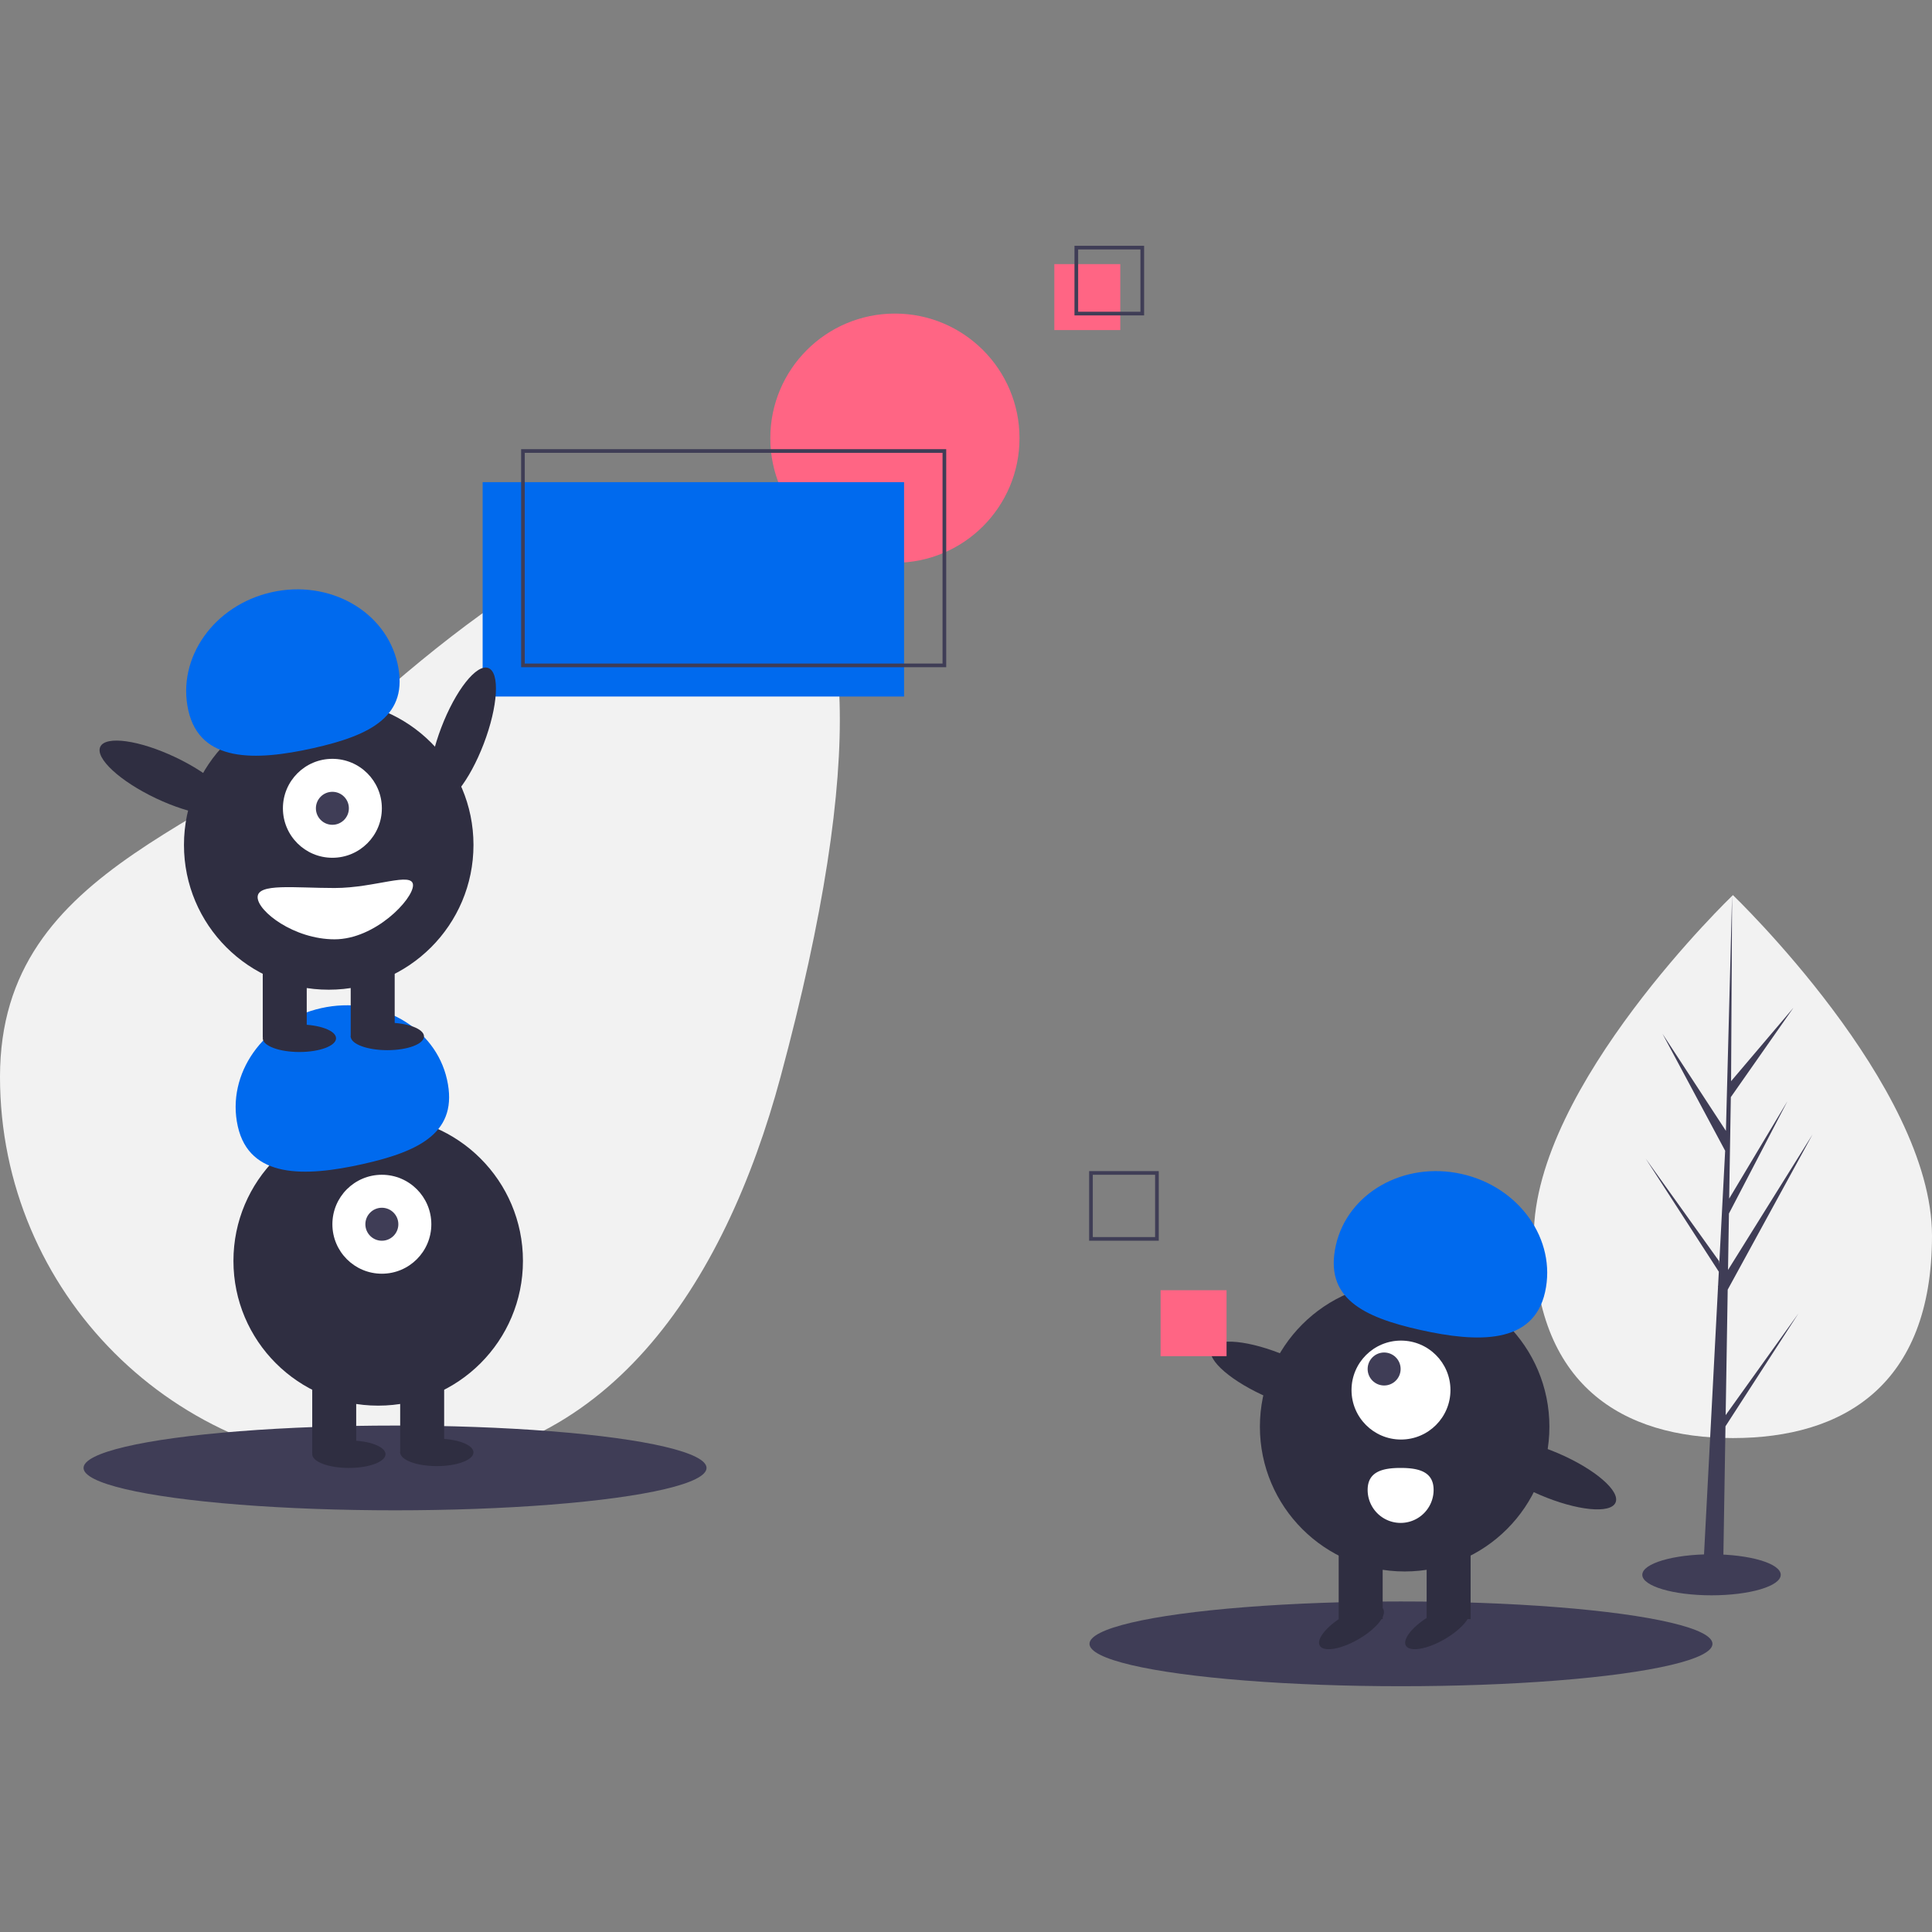 <svg id="SvgjsSvg1108" width="288" height="288" xmlns="http://www.w3.org/2000/svg" version="1.1" xmlns:xlink="http://www.w3.org/1999/xlink" xmlns:svgjs="http://svgjs.com/svgjs"><rect width="100%" height="100%" fill="#808080" stroke="none"/><defs id="SvgjsDefs1109"></defs><g id="SvgjsG1110"><svg xmlns="http://www.w3.org/2000/svg" width="288" height="288" data-name="Layer 1" viewBox="0 0 1054.402 786.127"><path fill="#f2f2f2" d="M498.799,510c-30.595,113.588-95.363,213-213,213s-213-95.363-213-213,123.99-136.088,213-213C466.553,140.814,593.81,157.253,498.799,510Z" transform="translate(-72.799 -56.436)" class="colorf2f2f2 svgShape"></path><circle cx="488.402" cy="105" r="68" fill="#ff6584" class="colorff6584 svgShape"></circle><rect width="36" height="36" x="575.402" y="10" fill="#ff6584" class="colorff6584 svgShape"></rect><ellipse cx="215.598" cy="667" fill="#3f3d56" rx="170" ry="23.127" class="color3f3d56 svgShape"></ellipse><rect width="230" height="117" x="263.402" y="129" fill="#006aee" class="color6c63ff svgShape"></rect><circle cx="206.402" cy="554" r="79" fill="#2f2e41" class="color2f2e41 svgShape"></circle><rect width="24" height="43" x="170.402" y="616" fill="#2f2e41" class="color2f2e41 svgShape"></rect><rect width="24" height="43" x="218.402" y="616" fill="#2f2e41" class="color2f2e41 svgShape"></rect><ellipse cx="190.402" cy="659.5" fill="#2f2e41" rx="20" ry="7.5" class="color2f2e41 svgShape"></ellipse><ellipse cx="238.402" cy="658.5" fill="#2f2e41" rx="20" ry="7.5" class="color2f2e41 svgShape"></ellipse><circle cx="208.402" cy="534" r="27" fill="#ffffff" class="colorfff svgShape"></circle><circle cx="208.402" cy="534" r="9" fill="#3f3d56" class="color3f3d56 svgShape"></circle><path fill="#006aee" d="M202.568,536.969c-6.379-28.568,14.012-57.434,45.544-64.475s62.265,10.41,68.644,38.978-14.519,39.104-46.051,46.145S208.947,565.536,202.568,536.969Z" transform="translate(-72.799 -56.436)" class="color6c63ff svgShape"></path><circle cx="179.402" cy="327" r="79" fill="#2f2e41" class="color2f2e41 svgShape"></circle><rect width="24" height="43" x="143.402" y="389" fill="#2f2e41" class="color2f2e41 svgShape"></rect><rect width="24" height="43" x="191.402" y="389" fill="#2f2e41" class="color2f2e41 svgShape"></rect><ellipse cx="163.402" cy="432.5" fill="#2f2e41" rx="20" ry="7.5" class="color2f2e41 svgShape"></ellipse><ellipse cx="211.402" cy="431.5" fill="#2f2e41" rx="20" ry="7.5" class="color2f2e41 svgShape"></ellipse><circle cx="181.402" cy="307" r="27" fill="#ffffff" class="colorfff svgShape"></circle><circle cx="181.402" cy="307" r="9" fill="#3f3d56" class="color3f3d56 svgShape"></circle><path fill="#006aee" d="M175.568,309.969c-6.379-28.568,14.012-57.434,45.544-64.475s62.265,10.41,68.644,38.978-14.519,39.104-46.051,46.145S181.947,338.536,175.568,309.969Z" transform="translate(-72.799 -56.436)" class="color6c63ff svgShape"></path><ellipse cx="325.221" cy="323.78" fill="#2f2e41" rx="39.5" ry="12.4" transform="rotate(-69.082 247.827 348.442)" class="color2f2e41 svgShape"></ellipse><ellipse cx="163.221" cy="346.78" fill="#2f2e41" rx="12.4" ry="39.5" transform="rotate(-64.626 82.207 376.111)" class="color2f2e41 svgShape"></ellipse><path fill="#ffffff" d="M213.397,411.936c0,7.732,19.909,23,42,23s42.805-21.768,42.805-29.5-20.713,1.5-42.805,1.5S213.397,404.204,213.397,411.936Z" transform="translate(-72.799 -56.436)" class="colorfff svgShape"></path><rect width="230" height="117" x="285.402" y="112" fill="none" stroke="#3f3d56" stroke-miterlimit="10" stroke-width="2" class="colorStroke3f3d56 svgStroke"></rect><rect width="36" height="36" x="587.402" y="1" fill="none" stroke="#3f3d56" stroke-miterlimit="10" stroke-width="2" class="colorStroke3f3d56 svgStroke"></rect><path fill="#f2f2f2" d="M1127.201,596.733c0,81.828-48.645,110.399-108.652,110.399s-108.652-28.571-108.652-110.399,108.652-185.925,108.652-185.925S1127.201,514.906,1127.201,596.733Z" transform="translate(-72.799 -56.436)" class="colorf2f2f2 svgShape"></path><polygon fill="#3f3d56" points="941.792 638.179 942.905 569.696 989.215 484.974 943.079 558.954 943.58 528.161 975.496 466.865 943.712 520.012 943.712 520.013 944.612 464.631 978.789 415.832 944.753 455.922 945.315 354.372 941.783 488.806 942.073 483.26 907.325 430.072 941.516 493.906 938.278 555.758 938.182 554.116 898.123 498.144 938.06 559.916 937.655 567.651 937.583 567.767 937.616 568.402 929.402 725.325 940.377 725.325 941.693 644.272 981.533 582.651 941.792 638.179" class="color3f3d56 svgShape"></polygon><ellipse cx="934.07" cy="725.322" fill="#3f3d56" rx="37.779" ry="11.194" class="color3f3d56 svgShape"></ellipse><ellipse cx="764.598" cy="763" fill="#3f3d56" rx="170" ry="23.127" class="color3f3d56 svgShape"></ellipse><circle cx="766.598" cy="644.5" r="79" fill="#2f2e41" class="color2f2e41 svgShape"></circle><rect width="24" height="43" x="851.397" y="762.936" fill="#2f2e41" transform="rotate(-180 826.997 756.218)" class="color2f2e41 svgShape"></rect><rect width="24" height="43" x="803.397" y="762.936" fill="#2f2e41" transform="rotate(-180 778.997 756.218)" class="color2f2e41 svgShape"></rect><ellipse cx="810.397" cy="810.436" fill="#2f2e41" rx="20" ry="7.5" transform="rotate(-30 668.685 918.063)" class="color2f2e41 svgShape"></ellipse><ellipse cx="857.397" cy="810.436" fill="#2f2e41" rx="20" ry="7.5" transform="rotate(-30 715.685 918.063)" class="color2f2e41 svgShape"></ellipse><circle cx="764.598" cy="624.5" r="27" fill="#ffffff" class="colorfff svgShape"></circle><circle cx="755.402" cy="613" r="9" fill="#3f3d56" class="color3f3d56 svgShape"></circle><path fill="#006aee" d="M916.029,627.469c6.379-28.568-14.012-57.434-45.544-64.475s-62.265,10.41-68.644,38.978,14.519,39.104,46.051,46.145S909.65,656.036,916.029,627.469Z" transform="translate(-72.799 -56.436)" class="color6c63ff svgShape"></path><ellipse cx="770.181" cy="673.78" fill="#2f2e41" rx="12.4" ry="39.5" transform="rotate(-66.829 691.01 700.734)" class="color2f2e41 svgShape"></ellipse><ellipse cx="918.181" cy="726.78" fill="#2f2e41" rx="12.4" ry="39.5" transform="rotate(-66.829 839.01 753.734)" class="color2f2e41 svgShape"></ellipse><rect width="36" height="36" x="633.402" y="570" fill="#ff6584" class="colorff6584 svgShape"></rect><rect width="36" height="36" x="595.402" y="506" fill="none" stroke="#3f3d56" stroke-miterlimit="10" stroke-width="2" class="colorStroke3f3d56 svgStroke"></rect><path fill="#ffffff" d="M855.201,735.436a18,18,0,0,1-36,0c0-9.941,8.059-12,18-12S855.201,725.495,855.201,735.436Z" transform="translate(-72.799 -56.436)" class="colorfff svgShape"></path></svg></g></svg>